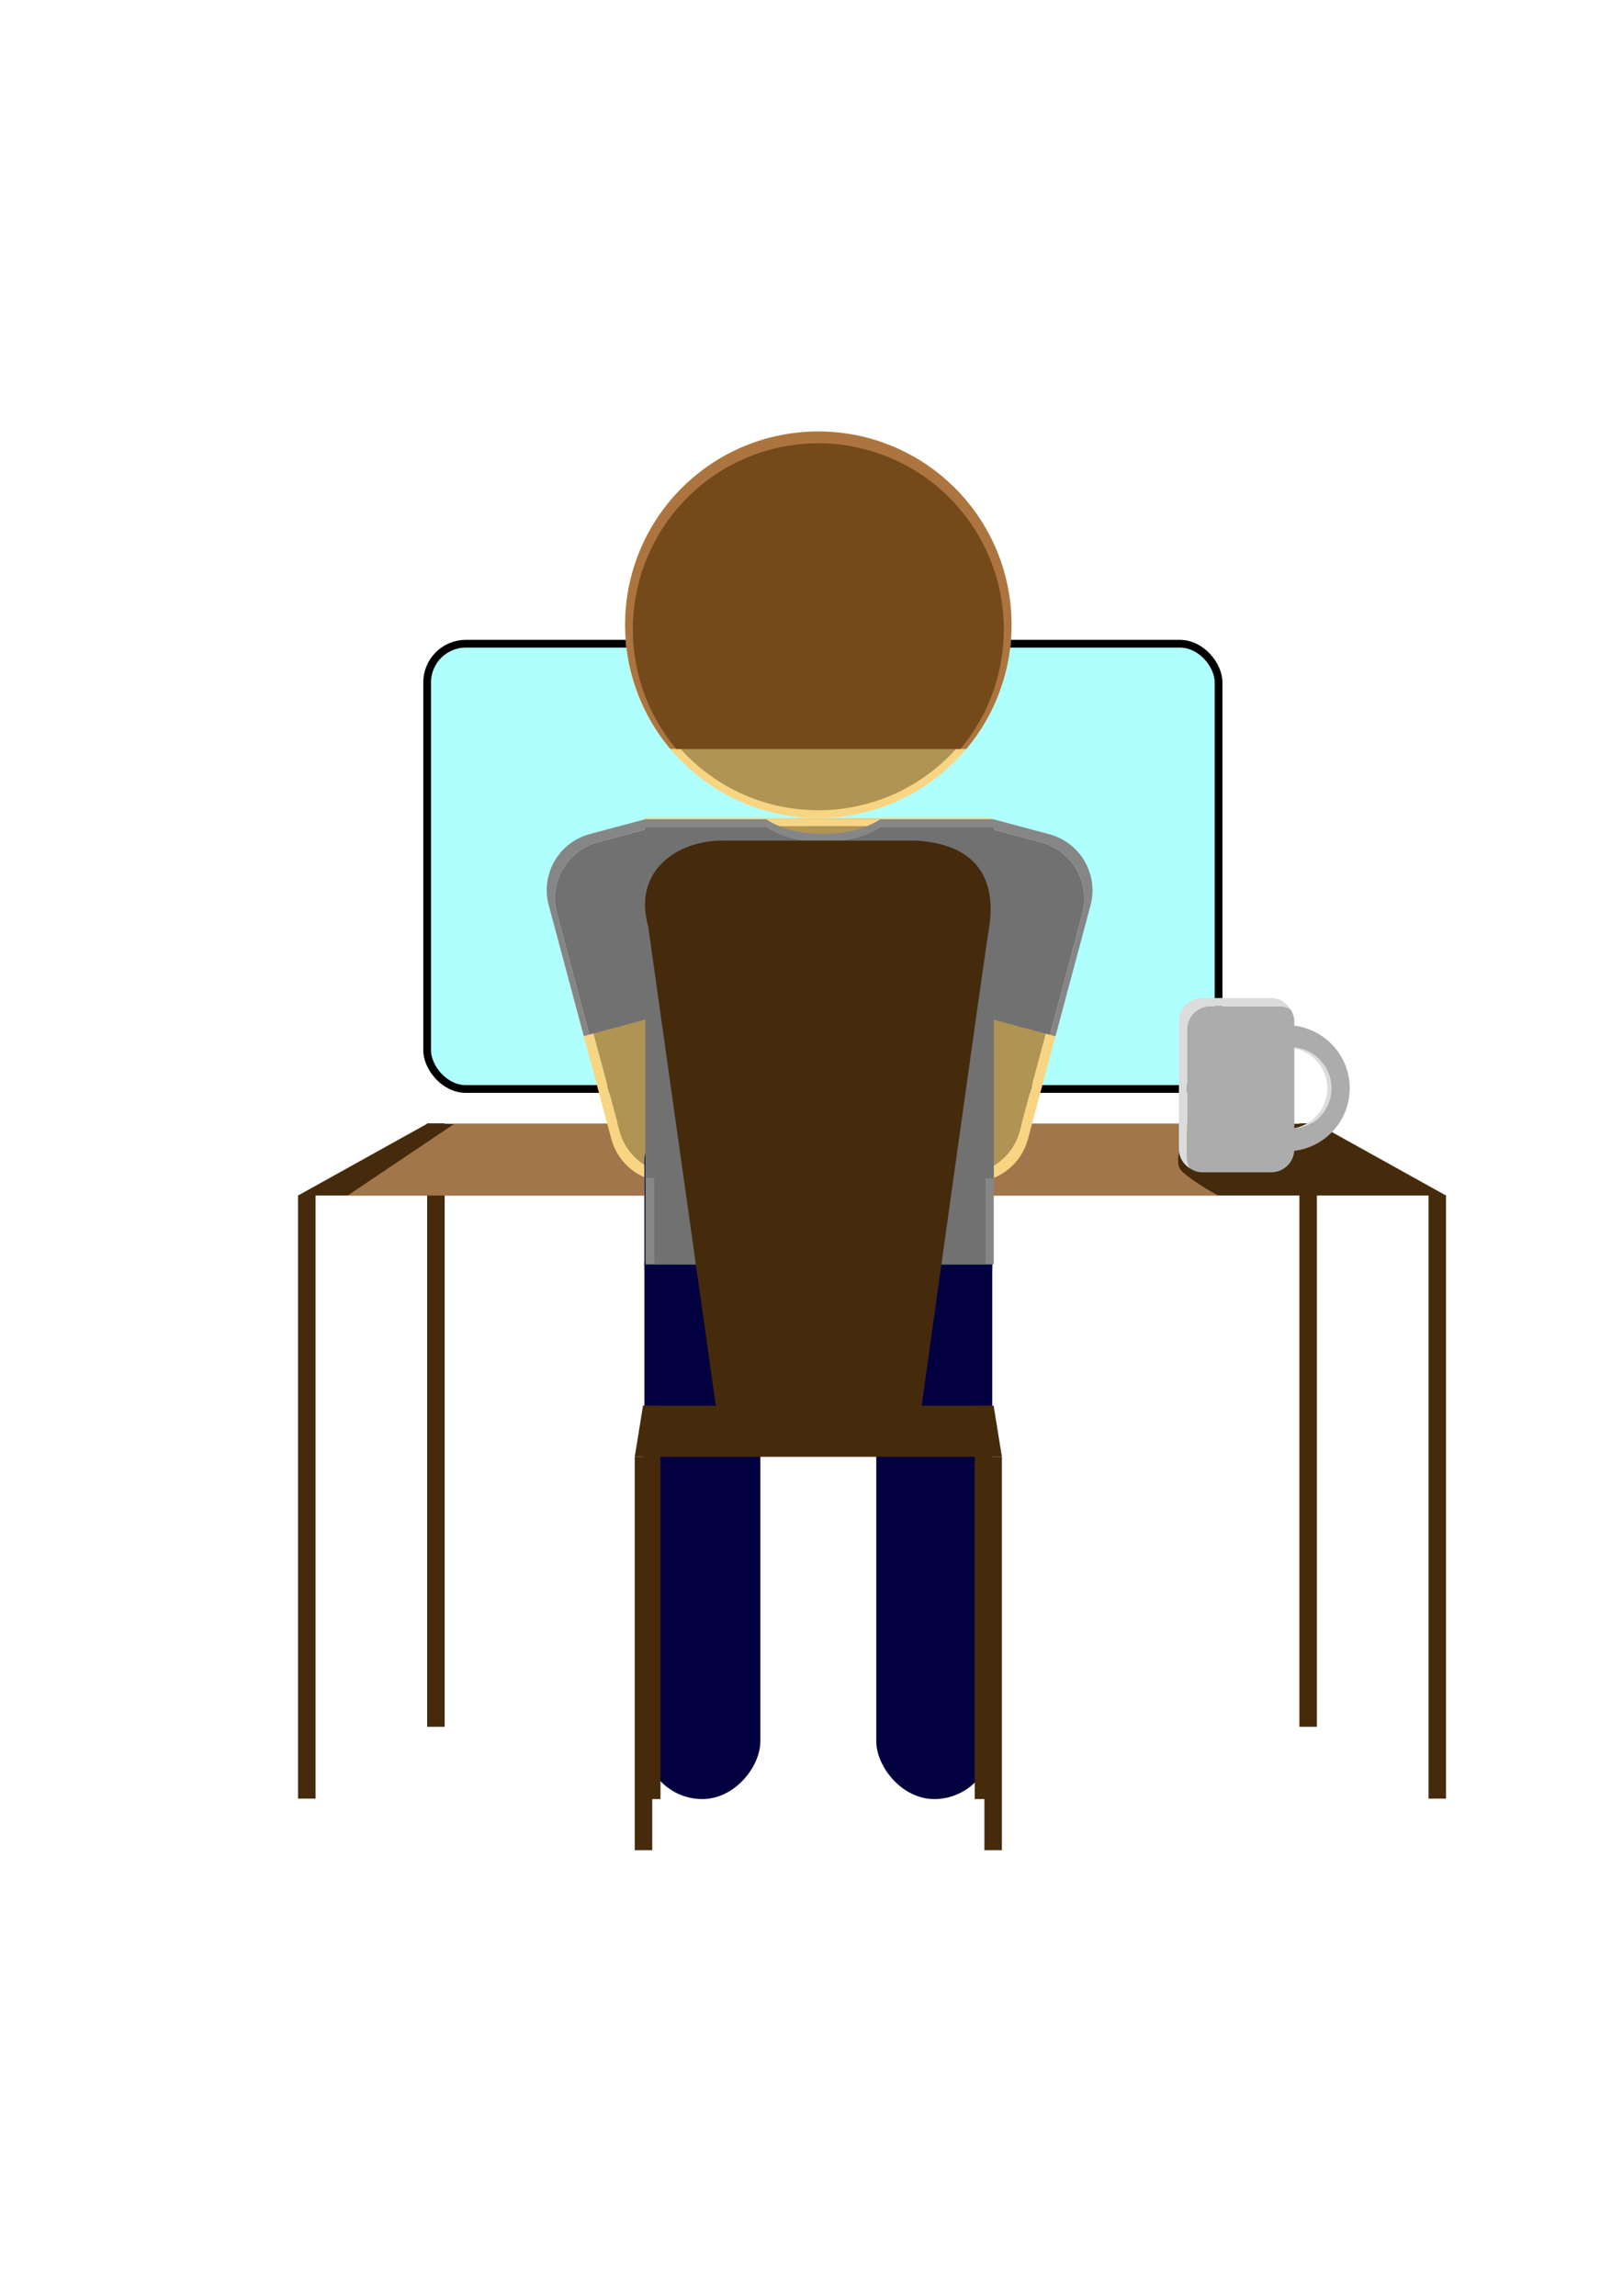<?xml version="1.0" encoding="UTF-8" standalone="no"?>
<!-- Created with Inkscape (http://www.inkscape.org/) -->

<svg
   xmlns:dc="http://purl.org/dc/elements/1.1/"
   xmlns:cc="http://creativecommons.org/ns#"
   xmlns:rdf="http://www.w3.org/1999/02/22-rdf-syntax-ns#"
   xmlns:svg="http://www.w3.org/2000/svg"
   xmlns="http://www.w3.org/2000/svg"
   xmlns:xlink="http://www.w3.org/1999/xlink"
   xmlns:sodipodi="http://sodipodi.sourceforge.net/DTD/sodipodi-0.dtd"
   xmlns:inkscape="http://www.inkscape.org/namespaces/inkscape"
   width="210mm"
   height="297mm"
   viewBox="0 0 210 297"
   version="1.1"
   id="svg8"
   inkscape:version="0.92.4 (5da689c313, 2019-01-14)"
   sodipodi:docname="minime2.svg">
  <defs
     id="defs2">
    <inkscape:perspective
       sodipodi:type="inkscape:persp3d"
       inkscape:vp_x="192.88225 : 99 : 1"
       inkscape:vp_y="105 : 1098.9999 : 1"
       inkscape:vp_z="215.17521 : 84.968349 : 1"
       inkscape:persp3d-origin="105 : 99 : 1"
       id="perspective4907" />
  </defs>
  <sodipodi:namedview
     id="base"
     pagecolor="#ffffff"
     bordercolor="#666666"
     borderopacity="1.0"
     inkscape:pageopacity="0.0"
     inkscape:pageshadow="2"
     inkscape:zoom="0.64"
     inkscape:cx="539.09201"
     inkscape:cy="622.75195"
     inkscape:document-units="mm"
     inkscape:current-layer="layer1"
     showgrid="false"
     showguides="true"
     inkscape:snap-to-guides="true"
     inkscape:snap-grids="false"
     inkscape:snap-bbox="false"
     inkscape:bbox-nodes="true"
     inkscape:snap-bbox-edge-midpoints="false"
     inkscape:snap-nodes="false"
     inkscape:snap-others="false"
     inkscape:snap-object-midpoints="false"
     inkscape:guide-bbox="true"
     inkscape:bbox-paths="false"
     inkscape:snap-page="false"
     inkscape:window-width="1366"
     inkscape:window-height="705"
     inkscape:window-x="-8"
     inkscape:window-y="-8"
     inkscape:window-maximized="1">
    <inkscape:grid
       type="xygrid"
       id="grid3713" />
  </sodipodi:namedview>
  <g
     inkscape:label="background"
     inkscape:groupmode="layer"
     id="layer1"
     style="display:inline">
    <path
       style="fill:#dcdcdc;fill-opacity:1;stroke:none;stroke-width:1.89;stroke-linejoin:round;stroke-miterlimit:4;stroke-dasharray:none;stroke-opacity:1"
       d="M 630.135 511.477 C 630.134 511.417 630.135 511.334 630.135 511.275 C 630.118 511.275 630.103 511.27 630.086 511.27 L 630.086 511.471 C 630.102 511.472 630.118 511.475 630.135 511.477 z "
       id="path5001"
       transform="scale(0.265)" />
    <path
       style="fill:#dcdcdc;fill-opacity:1;stroke:none;stroke-width:1.89;stroke-linejoin:round;stroke-miterlimit:4;stroke-dasharray:none;stroke-opacity:1"
       d="M 630.086 551.074 L 630.086 551.275 C 630.103 551.275 630.118 551.27 630.135 551.27 C 630.135 551.211 630.134 551.128 630.135 551.068 C 630.118 551.07 630.102 551.073 630.086 551.074 z "
       id="path4997"
       transform="scale(0.265)" />
    <path
       style="fill:#dcdcdc;fill-opacity:1;stroke:none;stroke-width:1.89;stroke-linejoin:round;stroke-miterlimit:4;stroke-dasharray:none;stroke-opacity:1"
       d="M 628.135 551.27 C 628.196 539.621 628.226 522.898 628.135 511.275 C 628.118 511.275 628.103 511.27 628.086 511.27 L 628.086 551.275 C 628.103 551.275 628.118 551.27 628.135 551.27 z "
       id="path4995"
       transform="scale(0.265)" />
    <path
       style="fill:#dcdcdc;fill-opacity:1;stroke:none;stroke-width:1.89;stroke-linejoin:round;stroke-miterlimit:4;stroke-dasharray:none;stroke-opacity:1"
       d="M 630.086 562.006 C 630.086 561.936 630.118 554.391 630.135 551.27 C 630.118 551.27 630.103 551.275 630.086 551.275 L 630.086 551.074 C 629.435 551.14 628.803 551.268 628.135 551.27 C 628.118 554.45 628.086 562.207 628.086 562.207 C 628.771 562.207 629.412 562.05 630.086 562.006 z "
       id="path4993"
       transform="scale(0.265)" />
    <path
       style="fill:#dcdcdc;fill-opacity:1;stroke:none;stroke-width:1.89;stroke-linejoin:round;stroke-miterlimit:4;stroke-dasharray:none;stroke-opacity:1"
       d="M 628.086 500.336 C 628.151 500.311 628.11 508.091 628.135 511.275 C 628.803 511.277 629.435 511.405 630.086 511.471 L 630.086 511.27 C 630.103 511.27 630.118 511.275 630.135 511.275 C 630.11 508.149 630.149 500.583 630.086 500.537 C 629.412 500.493 628.771 500.336 628.086 500.336 z "
       id="path4979"
       transform="scale(0.265)" />
    <path
       sodipodi:nodetypes="ccccc"
       inkscape:connector-curvature="0"
       id="path4878"
       d="M 55.271,145.374 H 170.393 l 16.706,9.287 H 38.565 Z"
       style="display:inline;fill:#452a0c;fill-opacity:1;stroke:none;stroke-width:0.316" />
    <use
       style="display:inline"
       height="100%"
       width="100%"
       transform="matrix(1,0,0,1.534,-88.808,-134.491)"
       id="use4890"
       xlink:href="#use4865"
       y="0"
       x="0" />
    <use
       x="0"
       y="0"
       xlink:href="#use4890"
       id="use4895"
       transform="translate(146.271,4.1994683e-6)"
       width="100%"
       height="100%" />
    <use
       x="0"
       y="0"
       xlink:href="#use4895"
       id="use4897"
       transform="translate(-16.706,-9.287)"
       width="100%"
       height="100%" />
    <path
       style="fill:#dcdcdc;fill-opacity:1;stroke:none;stroke-width:1.89;stroke-linejoin:round;stroke-miterlimit:4;stroke-dasharray:none;stroke-opacity:1"
       d="M 630.135 551.068 C 630.134 551.128 630.135 551.211 630.135 551.27 C 631.498 551.266 632.831 551.132 634.117 550.869 C 635.419 550.603 636.677 550.209 637.873 549.703 C 639.07 549.197 640.205 548.578 641.27 547.859 C 642.334 547.14 643.326 546.321 644.23 545.416 C 645.135 544.511 645.955 543.519 646.674 542.455 C 647.393 541.391 648.012 540.255 648.518 539.059 C 649.024 537.862 649.415 536.605 649.682 535.303 C 649.948 534.001 650.088 532.652 650.088 531.271 C 650.088 529.891 649.948 528.542 649.682 527.24 C 649.415 525.938 649.024 524.683 648.518 523.486 C 648.011 522.29 647.391 521.152 646.672 520.088 C 645.953 519.024 645.135 518.034 644.23 517.129 C 643.326 516.224 642.334 515.404 641.27 514.686 C 640.205 513.967 639.07 513.348 637.873 512.842 C 636.677 512.336 635.419 511.942 634.117 511.676 C 632.831 511.413 631.498 511.279 630.135 511.275 C 630.135 511.334 630.134 511.417 630.135 511.477 C 640.205 512.517 648.087 520.927 648.088 531.271 C 648.088 541.617 640.205 550.028 630.135 551.068 z "
       id="path4999"
       transform="scale(0.265)" />
    <use
       x="0"
       y="0"
       xlink:href="#use4897"
       id="use4899"
       transform="translate(-112.859)"
       width="100%"
       height="100%" />
    <rect
       style="fill:#b0ffff;fill-opacity:1;stroke:#000000;stroke-width:1;stroke-opacity:1;stroke-miterlimit:4;stroke-dasharray:none;stroke-linejoin:round"
       id="rect4901"
       width="102.4"
       height="57.6"
       x="55.271"
       y="83.276"
       rx="5"
       ry="5" />
    <path
       style="display:inline;fill:#a1764b;fill-opacity:1;stroke:none;stroke-width:0.287"
       d="m 58.8,145.374 h 95.236 c 0,0 -2.641,4.665 -1.151,6.109 1.49,1.444 4.73,3.179 4.73,3.179 H 44.979 Z"
       id="path4905"
       inkscape:connector-curvature="0"
       sodipodi:nodetypes="cczccc" />
    <path
       style="fill:#acacac;fill-opacity:1;stroke:none;stroke-width:1.89;stroke-linejoin:round;stroke-miterlimit:4;stroke-dasharray:none;stroke-opacity:1"
       d="M 630.086 500.537 C 630.149 500.583 630.11 508.149 630.135 511.275 C 631.498 511.279 632.831 511.413 634.117 511.676 C 635.419 511.942 636.677 512.336 637.873 512.842 C 639.07 513.348 640.205 513.967 641.27 514.686 C 642.334 515.404 643.326 516.224 644.23 517.129 C 645.135 518.034 645.953 519.024 646.672 520.088 C 647.391 521.152 648.011 522.29 648.518 523.486 C 649.024 524.683 649.415 525.938 649.682 527.24 C 649.948 528.542 650.088 529.891 650.088 531.271 C 650.088 532.652 649.948 534.001 649.682 535.303 C 649.415 536.605 649.024 537.862 648.518 539.059 C 648.012 540.255 647.393 541.391 646.674 542.455 C 645.955 543.519 645.135 544.511 644.23 545.416 C 643.326 546.321 642.334 547.14 641.27 547.859 C 640.205 548.578 639.07 549.197 637.873 549.703 C 636.677 550.209 635.419 550.603 634.117 550.869 C 632.831 551.132 631.498 551.266 630.135 551.27 C 630.118 554.391 630.086 561.936 630.086 562.006 C 646.221 560.956 659.021 547.672 659.021 531.271 C 659.021 514.871 646.221 501.587 630.086 500.537 z "
       id="path4991"
       transform="scale(0.265)" />
    <path
       style="fill:#acacac;fill-opacity:1;stroke:none;stroke-width:3.78;stroke-linejoin:round;stroke-miterlimit:4;stroke-dasharray:none;stroke-opacity:1"
       d="M 630.271 492.934 C 629.848 492.685 629.517 492.31 629.061 492.117 C 627.703 491.545 626.209 491.229 624.639 491.229 L 590.967 491.229 C 589.396 491.229 587.904 491.545 586.547 492.117 C 585.189 492.689 583.968 493.518 582.943 494.543 C 581.919 495.568 581.09 496.787 580.518 498.145 C 579.945 499.502 579.629 500.996 579.629 502.566 L 579.629 564.963 C 579.629 566.533 579.945 568.027 580.518 569.385 C 580.71 569.842 581.086 570.174 581.334 570.598 C 583.016 571.584 584.868 572.303 586.967 572.303 L 620.639 572.303 C 626.92 572.303 631.977 567.244 631.977 560.963 L 631.977 498.566 C 631.977 496.468 631.257 494.616 630.271 492.934 z "
       id="path4977"
       transform="scale(0.265)" />
    <path
       style="fill:#dcdcdc;fill-opacity:1;stroke:none;stroke-width:3.78;stroke-linejoin:round;stroke-miterlimit:4;stroke-dasharray:none;stroke-opacity:1"
       d="M 586.967 487.229 C 580.685 487.229 575.629 492.285 575.629 498.566 L 575.629 560.963 C 575.629 565.146 577.981 568.632 581.334 570.598 C 581.086 570.174 580.71 569.842 580.518 569.385 C 579.945 568.027 579.629 566.533 579.629 564.963 L 579.629 502.566 C 579.629 500.996 579.945 499.502 580.518 498.145 C 581.09 496.787 581.919 495.568 582.943 494.543 C 583.968 493.518 585.189 492.689 586.547 492.117 C 587.904 491.545 589.396 491.229 590.967 491.229 L 624.639 491.229 C 626.209 491.229 627.703 491.545 629.061 492.117 C 629.517 492.31 629.848 492.685 630.271 492.934 C 628.306 489.58 624.822 487.229 620.639 487.229 L 586.967 487.229 z "
       id="rect4965"
       transform="scale(0.265)" />
  </g>
  <g
     inkscape:groupmode="layer"
     id="layer6"
     inkscape:label="legs"
     style="display:inline">
    <rect
       style="fill:#f8d583;fill-opacity:1;stroke:none;stroke-width:0.265"
       y="142.738"
       x="113.383"
       height="90"
       width="15"
       id="rect4666"
       rx="7.5"
       ry="7.5" />
    <rect
       ry="7.5"
       rx="7.5"
       id="rect4668"
       width="15"
       height="90"
       x="-98.383"
       y="142.738"
       style="fill:#f8d583;fill-opacity:1;stroke:none;stroke-width:0.265"
       transform="scale(-1,1)" />
  </g>
  <g
     inkscape:groupmode="layer"
     id="layer3"
     inkscape:label="but"
     style="display:inline">
    <path
       id="path4670"
       style="display:inline;fill:#f8d583;fill-opacity:1;stroke:none;stroke-width:0.328"
       sodipodi:type="arc"
       sodipodi:cx="105.88271"
       sodipodi:cy="163.3181"
       sodipodi:rx="22.5"
       sodipodi:ry="22.499998"
       sodipodi:start="0"
       sodipodi:end="3.1415927"
       sodipodi:open="true"
       d="m 128.383,163.318 a 22.5,22.5 0 0 1 -11.25,19.486 22.5,22.5 0 0 1 -22.5,0 22.5,22.5 0 0 1 -11.25,-19.486" />
  </g>
  <g
     inkscape:groupmode="layer"
     id="layer2"
     inkscape:label="body"
     style="display:inline">
    <rect
       style="fill:#f8d583;fill-opacity:1;stroke:none;stroke-width:0.265"
       y="105.818"
       x="83.383"
       height="57.5"
       width="45"
       id="rect4672" />
    <rect
       id="rect4723"
       width="43"
       height="56.5"
       x="84.441"
       y="106.876"
       style="fill:#b09453;fill-opacity:1;stroke:none;stroke-width:0.265" />
  </g>
  <g
     inkscape:groupmode="layer"
     id="layer4"
     inkscape:label="hands">
    <path
       style="fill:#f8d583;fill-opacity:1;stroke:none;stroke-width:1"
       d="M 452.631 566.703 C 456.258 571.123 461.208 574.528 467.176 576.127 C 482.345 580.191 497.828 571.251 501.893 556.082 L 520.234 487.631 C 523.226 476.466 519.134 465.167 510.736 458.34 C 511.718 459.536 512.654 460.773 513.426 462.109 C 514.332 463.678 515.086 465.333 515.678 467.053 C 516.27 468.772 516.699 470.555 516.951 472.379 C 517.203 474.203 517.277 476.068 517.162 477.951 C 517.047 479.834 516.742 481.735 516.234 483.631 L 497.893 552.082 C 497.385 553.978 496.697 555.779 495.855 557.467 C 495.013 559.155 494.017 560.732 492.887 562.186 C 491.757 563.639 490.493 564.969 489.121 566.162 C 487.749 567.355 486.268 568.411 484.699 569.316 C 483.13 570.222 481.473 570.978 479.754 571.57 C 478.035 572.162 476.252 572.59 474.428 572.842 C 472.604 573.094 470.738 573.17 468.855 573.055 C 466.972 572.94 465.072 572.635 463.176 572.127 C 461.28 571.619 459.481 570.932 457.793 570.09 C 456.105 569.248 454.526 568.251 453.072 567.121 C 452.911 566.996 452.789 566.832 452.631 566.703 z "
       id="path4747"
       transform="scale(0.265)" />
    <path
       style="fill:#b09453;fill-opacity:1;stroke:none;stroke-width:1"
       d="M 452.631 566.703 C 452.789 566.832 452.911 566.996 453.072 567.121 C 454.526 568.251 456.105 569.248 457.793 570.09 C 459.481 570.932 461.28 571.619 463.176 572.127 C 465.072 572.635 466.972 572.94 468.855 573.055 C 470.738 573.17 472.604 573.094 474.428 572.842 C 476.252 572.59 478.035 572.162 479.754 571.57 C 481.473 570.978 483.13 570.222 484.699 569.316 C 486.268 568.411 487.749 567.355 489.121 566.162 C 490.493 564.969 491.757 563.639 492.887 562.186 C 494.017 560.732 495.013 559.155 495.855 557.467 C 496.697 555.779 497.385 553.978 497.893 552.082 L 516.234 483.631 C 516.742 481.735 517.047 479.834 517.162 477.951 C 517.277 476.068 517.203 474.203 516.951 472.379 C 516.699 470.555 516.27 468.772 515.678 467.053 C 515.086 465.333 514.332 463.678 513.426 462.109 C 512.654 460.773 511.718 459.536 510.736 458.34 C 507.725 455.892 504.195 453.987 500.191 452.914 C 485.023 448.85 469.537 457.79 465.473 472.959 L 447.131 541.41 C 444.665 550.611 447.039 559.889 452.631 566.703 z "
       id="rect4674"
       transform="scale(0.265)" />
    <path
       style="fill:#f8d583;fill-opacity:1;stroke:none;stroke-width:1"
       d="M 289.643 458.236 C 281.245 465.063 277.153 476.362 280.145 487.527 L 298.486 555.979 C 302.551 571.147 318.034 580.086 333.203 576.021 C 339.173 574.422 344.125 571.016 347.752 566.594 C 347.592 566.724 347.47 566.889 347.307 567.016 C 345.853 568.146 344.274 569.144 342.586 569.986 C 340.898 570.828 339.099 571.513 337.203 572.021 C 335.307 572.53 333.406 572.836 331.523 572.951 C 329.64 573.066 327.775 572.99 325.951 572.738 C 324.127 572.487 322.344 572.059 320.625 571.467 C 318.906 570.875 317.25 570.119 315.682 569.213 C 314.113 568.307 312.63 567.252 311.258 566.059 C 309.885 564.866 308.622 563.536 307.492 562.082 C 306.362 560.628 305.365 559.05 304.523 557.361 C 303.681 555.673 302.994 553.875 302.486 551.979 L 284.145 483.527 C 283.636 481.631 283.332 479.731 283.217 477.848 C 283.102 475.965 283.178 474.1 283.43 472.275 C 283.681 470.451 284.109 468.667 284.701 466.947 C 285.293 465.228 286.049 463.573 286.955 462.004 C 287.727 460.667 288.661 459.433 289.643 458.236 z "
       id="path4742"
       transform="scale(0.265)" />
    <path
       style="fill:#b09453;fill-opacity:1;stroke:none;stroke-width:1"
       d="M 289.643 458.236 C 288.661 459.433 287.727 460.667 286.955 462.004 C 286.049 463.573 285.293 465.228 284.701 466.947 C 284.109 468.667 283.681 470.451 283.43 472.275 C 283.178 474.1 283.102 475.965 283.217 477.848 C 283.332 479.731 283.636 481.631 284.145 483.527 L 302.486 551.979 C 302.994 553.875 303.681 555.673 304.523 557.361 C 305.365 559.05 306.362 560.628 307.492 562.082 C 308.622 563.536 309.885 564.866 311.258 566.059 C 312.63 567.252 314.113 568.307 315.682 569.213 C 317.25 570.119 318.906 570.875 320.625 571.467 C 322.344 572.059 324.127 572.487 325.951 572.738 C 327.775 572.99 329.64 573.066 331.523 572.951 C 333.406 572.836 335.307 572.53 337.203 572.021 C 339.099 571.513 340.898 570.828 342.586 569.986 C 344.274 569.144 345.853 568.146 347.307 567.016 C 347.47 566.889 347.592 566.724 347.752 566.594 C 353.34 559.78 355.713 550.503 353.248 541.305 L 334.906 472.854 C 330.842 457.685 315.358 448.746 300.189 452.811 C 296.186 453.883 292.654 455.788 289.643 458.236 z "
       id="rect4676"
       transform="scale(0.265)" />
  </g>
  <g
     inkscape:groupmode="layer"
     id="layer7"
     inkscape:label="trousers"
     style="display:inline">
    <rect
       ry="7.5"
       rx="7.5"
       id="rect4678"
       width="15"
       height="90"
       x="113.383"
       y="142.738"
       style="fill:#030040;fill-opacity:1;stroke:none;stroke-width:0.265" />
    <rect
       transform="scale(-1,1)"
       style="fill:#030040;fill-opacity:1;stroke:none;stroke-width:0.265"
       y="142.738"
       x="-98.383"
       height="90"
       width="15"
       id="rect4680"
       rx="7.5"
       ry="7.5" />
    <path
       style="display:inline;fill:#452a0c;fill-opacity:1;stroke:none;stroke-width:0.151"
       d="m 83.199,181.849 h 45.368 l 1.069,6.615 H 82.13 Z"
       id="rect4842"
       inkscape:connector-curvature="0"
       sodipodi:nodetypes="ccccc" />
    <path
       d="m 128.383,163.318 a 22.5,22.5 0 0 1 -11.25,19.486 22.5,22.5 0 0 1 -22.5,0 22.5,22.5 0 0 1 -11.25,-19.486"
       sodipodi:open="true"
       sodipodi:end="3.1415927"
       sodipodi:start="0"
       sodipodi:ry="22.499998"
       sodipodi:rx="22.5"
       sodipodi:cy="163.3181"
       sodipodi:cx="105.88271"
       sodipodi:type="arc"
       style="display:inline;fill:#030040;fill-opacity:1;stroke:none;stroke-width:0.328"
       id="path4682" />
    <rect
       style="display:inline;fill:#452a0c;fill-opacity:1;stroke:none;stroke-width:0.286"
       id="rect4858"
       width="2.263"
       height="50.889"
       x="83.199"
       y="181.849" />
    <use
       x="0"
       y="0"
       xlink:href="#rect4858"
       id="use4863"
       transform="translate(42.921,-1.5258789e-5)"
       width="100%"
       height="100%" />
    <use
       x="0"
       y="0"
       xlink:href="#use4863"
       id="use4865"
       transform="translate(1.253,6.615)"
       width="100%"
       height="100%" />
    <use
       x="0"
       y="0"
       xlink:href="#use4865"
       id="use4867"
       transform="translate(-45.243)"
       width="100%"
       height="100%" />
  </g>
  <g
     inkscape:groupmode="layer"
     id="layer5"
     inkscape:label="tshirt"
     style="display:inline">
    <path
       style="fill:#868686;fill-opacity:1;stroke:none;stroke-width:1"
       d="m 483.867,408.842 v 0.002 l 27.381,7.336 a 28.346,28.346 0 0 1 1.92,0.588 28.346,28.346 0 0 1 2.629,1.057 28.346,28.346 0 0 0 -2.629,-1.059 28.346,28.346 0 0 0 -1.92,-0.588 z"
       id="path4737"
       transform="scale(0.265)"
       inkscape:connector-curvature="0" />
    <path
       style="fill:#717171;fill-opacity:1;stroke:none;stroke-width:1"
       d="M 512.611,505.154 528.463,446 a 28.346,28.346 0 0 0 0.592,-2.771 28.346,28.346 0 0 0 0.314,-2.816 28.346,28.346 0 0 0 0.031,-2.832 28.346,28.346 0 0 0 -0.254,-2.822 28.346,28.346 0 0 0 -0.531,-2.783 28.346,28.346 0 0 0 -0.809,-2.717 28.346,28.346 0 0 0 -0.9,-2.244 v -0.002 a 28.346,28.346 0 0 0 -1.291,-2.521 28.346,28.346 0 0 0 -1.537,-2.381 28.346,28.346 0 0 0 -1.768,-2.215 28.346,28.346 0 0 0 -1.979,-2.027 28.346,28.346 0 0 0 -2.172,-1.82 28.346,28.346 0 0 0 -2.342,-1.596 28.346,28.346 0 0 0 -2.49,-1.352 28.346,28.346 0 0 0 -2.611,-1.098 28.346,28.346 0 0 0 -2.297,-0.723 l -24.648,-6.604 -6.07,22.648 -17.117,63.887 3.863,1.035 v 0.002 z m -28.744,-96.312 27.381,7.336 a 28.346,28.346 0 0 1 1.92,0.588 28.346,28.346 0 0 1 2.629,1.059 28.346,28.346 0 0 0 -2.629,-1.057 28.346,28.346 0 0 0 -1.92,-0.588 l -27.381,-7.336 z m 34.438,10.297 a 28.346,28.346 0 0 1 1.775,1.172 28.346,28.346 0 0 0 -1.775,-1.172 z m 4.564,3.346 a 28.346,28.346 0 0 1 1.277,1.271 28.346,28.346 0 0 0 -1.277,-1.271 z"
       id="path4735"
       transform="scale(0.265)"
       inkscape:connector-curvature="0" />
    <path
       style="fill:#868686;fill-opacity:1;stroke:none;stroke-width:1"
       d="m 485.039,399.943 -1.268,4.732 24.648,6.604 a 28.346,28.346 0 0 1 2.297,0.723 28.346,28.346 0 0 1 2.611,1.098 28.346,28.346 0 0 1 2.49,1.352 28.346,28.346 0 0 1 2.342,1.596 28.346,28.346 0 0 1 2.172,1.82 28.346,28.346 0 0 1 1.979,2.027 28.346,28.346 0 0 1 1.768,2.215 28.346,28.346 0 0 1 1.537,2.381 28.346,28.346 0 0 1 1.291,2.521 v 0.002 a 28.346,28.346 0 0 1 0.9,2.244 28.346,28.346 0 0 1 0.809,2.717 28.346,28.346 0 0 1 0.531,2.783 28.346,28.346 0 0 1 0.254,2.822 28.346,28.346 0 0 1 -0.031,2.832 28.346,28.346 0 0 1 -0.314,2.816 28.346,28.346 0 0 1 -0.592,2.771 l -15.852,59.154 2.732,0.732 L 532.463,442 a 28.346,28.346 0 0 0 -1.557,-18.986 v -0.002 A 28.346,28.346 0 0 0 512.42,407.279 Z m 2.828,4.898 27.381,7.336 a 28.346,28.346 0 0 1 1.92,0.588 28.346,28.346 0 0 1 2.629,1.059 28.346,28.346 0 0 0 -2.629,-1.057 28.346,28.346 0 0 0 -1.92,-0.588 l -27.381,-7.336 z"
       id="path4684"
       transform="scale(0.265)"
       inkscape:connector-curvature="0" />
    <path
       style="fill:#717171;fill-opacity:1;stroke:none;stroke-width:1"
       d="m 316.611,404.572 -24.65,6.602 a 28.346,28.346 0 0 0 -2.697,0.869 28.346,28.346 0 0 0 -2.596,1.135 28.346,28.346 0 0 0 -2.471,1.389 28.346,28.346 0 0 0 -2.32,1.627 28.346,28.346 0 0 0 -2.145,1.852 28.346,28.346 0 0 0 -1.949,2.055 28.346,28.346 0 0 0 -1.736,2.24 28.346,28.346 0 0 0 -1.502,2.402 28.346,28.346 0 0 0 -1.256,2.541 28.346,28.346 0 0 0 -0.994,2.652 28.346,28.346 0 0 0 -0.727,2.738 28.346,28.346 0 0 0 -0.449,2.799 28.346,28.346 0 0 0 -0.166,2.828 28.346,28.346 0 0 0 0.115,2.83 28.346,28.346 0 0 0 0.398,2.807 28.346,28.346 0 0 0 0.451,1.955 l 15.852,59.154 1.131,-0.303 50.898,-13.639 -17.119,-63.887 z"
       id="path4730"
       transform="scale(0.265)"
       inkscape:connector-curvature="0" />
    <path
       style="fill:#868686;fill-opacity:1;stroke:none;stroke-width:1"
       d="m 315.344,399.84 -27.383,7.334 a 28.346,28.346 0 0 0 -20.043,34.719 l 17.119,63.887 2.732,-0.732 -15.852,-59.154 a 28.346,28.346 0 0 1 -0.451,-1.955 28.346,28.346 0 0 1 -0.398,-2.807 28.346,28.346 0 0 1 -0.115,-2.83 28.346,28.346 0 0 1 0.166,-2.828 28.346,28.346 0 0 1 0.449,-2.799 28.346,28.346 0 0 1 0.727,-2.738 28.346,28.346 0 0 1 0.994,-2.652 28.346,28.346 0 0 1 1.256,-2.541 28.346,28.346 0 0 1 1.502,-2.402 28.346,28.346 0 0 1 1.736,-2.24 28.346,28.346 0 0 1 1.949,-2.055 28.346,28.346 0 0 1 2.145,-1.852 28.346,28.346 0 0 1 2.32,-1.627 28.346,28.346 0 0 1 2.471,-1.389 28.346,28.346 0 0 1 2.596,-1.135 28.346,28.346 0 0 1 2.697,-0.869 l 24.65,-6.602 -0.232,-0.871 z"
       id="path4688"
       transform="scale(0.265)"
       inkscape:connector-curvature="0" />
    <path
       style="fill:#868686;fill-opacity:1;stroke:none;stroke-width:1"
       d="m 315.148,399.943 v 217.322 l 170.078,0.002 V 399.945 l -111.053,-0.002 55.428,0.1 c 0,0 -9.376,7.075 -27.816,7.075 -18.44,0 -27.611,-7.175 -27.611,-7.175 z"
       id="path4692"
       transform="scale(0.265)"
       inkscape:connector-curvature="0"
       sodipodi:nodetypes="cccccczcc" />
    <path
       sodipodi:nodetypes="cccccccccczcc"
       inkscape:connector-curvature="0"
       id="path4725"
       d="m 315.148,403.872 v 170.969 l 4.252,0.288 0.089,42.137 161.721,0.002 v -41.891 l 4.015,-0.179 V 403.874 l -111.053,-0.002 55.428,0.1 c 0,0 -9.376,7.075 -27.816,7.075 -18.44,0 -27.611,-7.175 -27.611,-7.175 z"
       style="fill:#717171;fill-opacity:1;stroke:none;stroke-width:1"
       transform="scale(0.265)" />
    <path
       sodipodi:nodetypes="ccccccc"
       inkscape:connector-curvature="0"
       id="path4847"
       d="m 93.411,108.747 h 25.19 c 6.482,0.393 10.365,3.707 9.444,10.847 -0.334,1.47 -9.69,68.735 -9.69,68.735 H 93.527 l -9.654,-68.456 c -2.044,-7.232 3.804,-11.126 9.537,-11.126 z"
       style="display:inline;fill:#452a0c;fill-opacity:1;stroke:none;stroke-width:0.522" />
  </g>
  <g
     inkscape:groupmode="layer"
     id="layer8"
     inkscape:label="head"
     style="display:inline">
    <circle
       r="25"
       cy="80.818"
       cx="105.883"
       id="circle4700"
       style="fill:#f8d583;fill-opacity:1;stroke:none;stroke-width:0.265" />
    <circle
       style="fill:#b09453;fill-opacity:1;stroke:none;stroke-width:0.265"
       id="circle4721"
       cx="105.883"
       cy="80.818"
       r="24" />
    <path
       style="fill:#ac753f;fill-opacity:1;stroke:none;stroke-width:0.265"
       id="circle4710"
       sodipodi:type="arc"
       sodipodi:cx="105.8827"
       sodipodi:cy="80.818115"
       sodipodi:rx="25"
       sodipodi:ry="25"
       sodipodi:start="2.443461"
       sodipodi:end="0.6981317"
       sodipodi:open="true"
       d="m 86.732,96.888 a 25,25 0 0 1 1.995,-34.254 25,25 0 0 1 34.312,0 25,25 0 0 1 1.995,34.254" />
    <path
       d="m 87.498,96.889 a 24,24.07 0 0 1 1.915,-32.98 24,24.07 0 0 1 32.94,10e-7 24,24.07 0 0 1 1.915,32.98"
       sodipodi:open="true"
       sodipodi:end="0.6981317"
       sodipodi:start="2.443461"
       sodipodi:ry="24.070103"
       sodipodi:rx="24"
       sodipodi:cy="81.417389"
       sodipodi:cx="105.8827"
       sodipodi:type="arc"
       id="path4717"
       style="fill:#754a1b;fill-opacity:1;stroke:none;stroke-width:0.265" />
  </g>
</svg>
